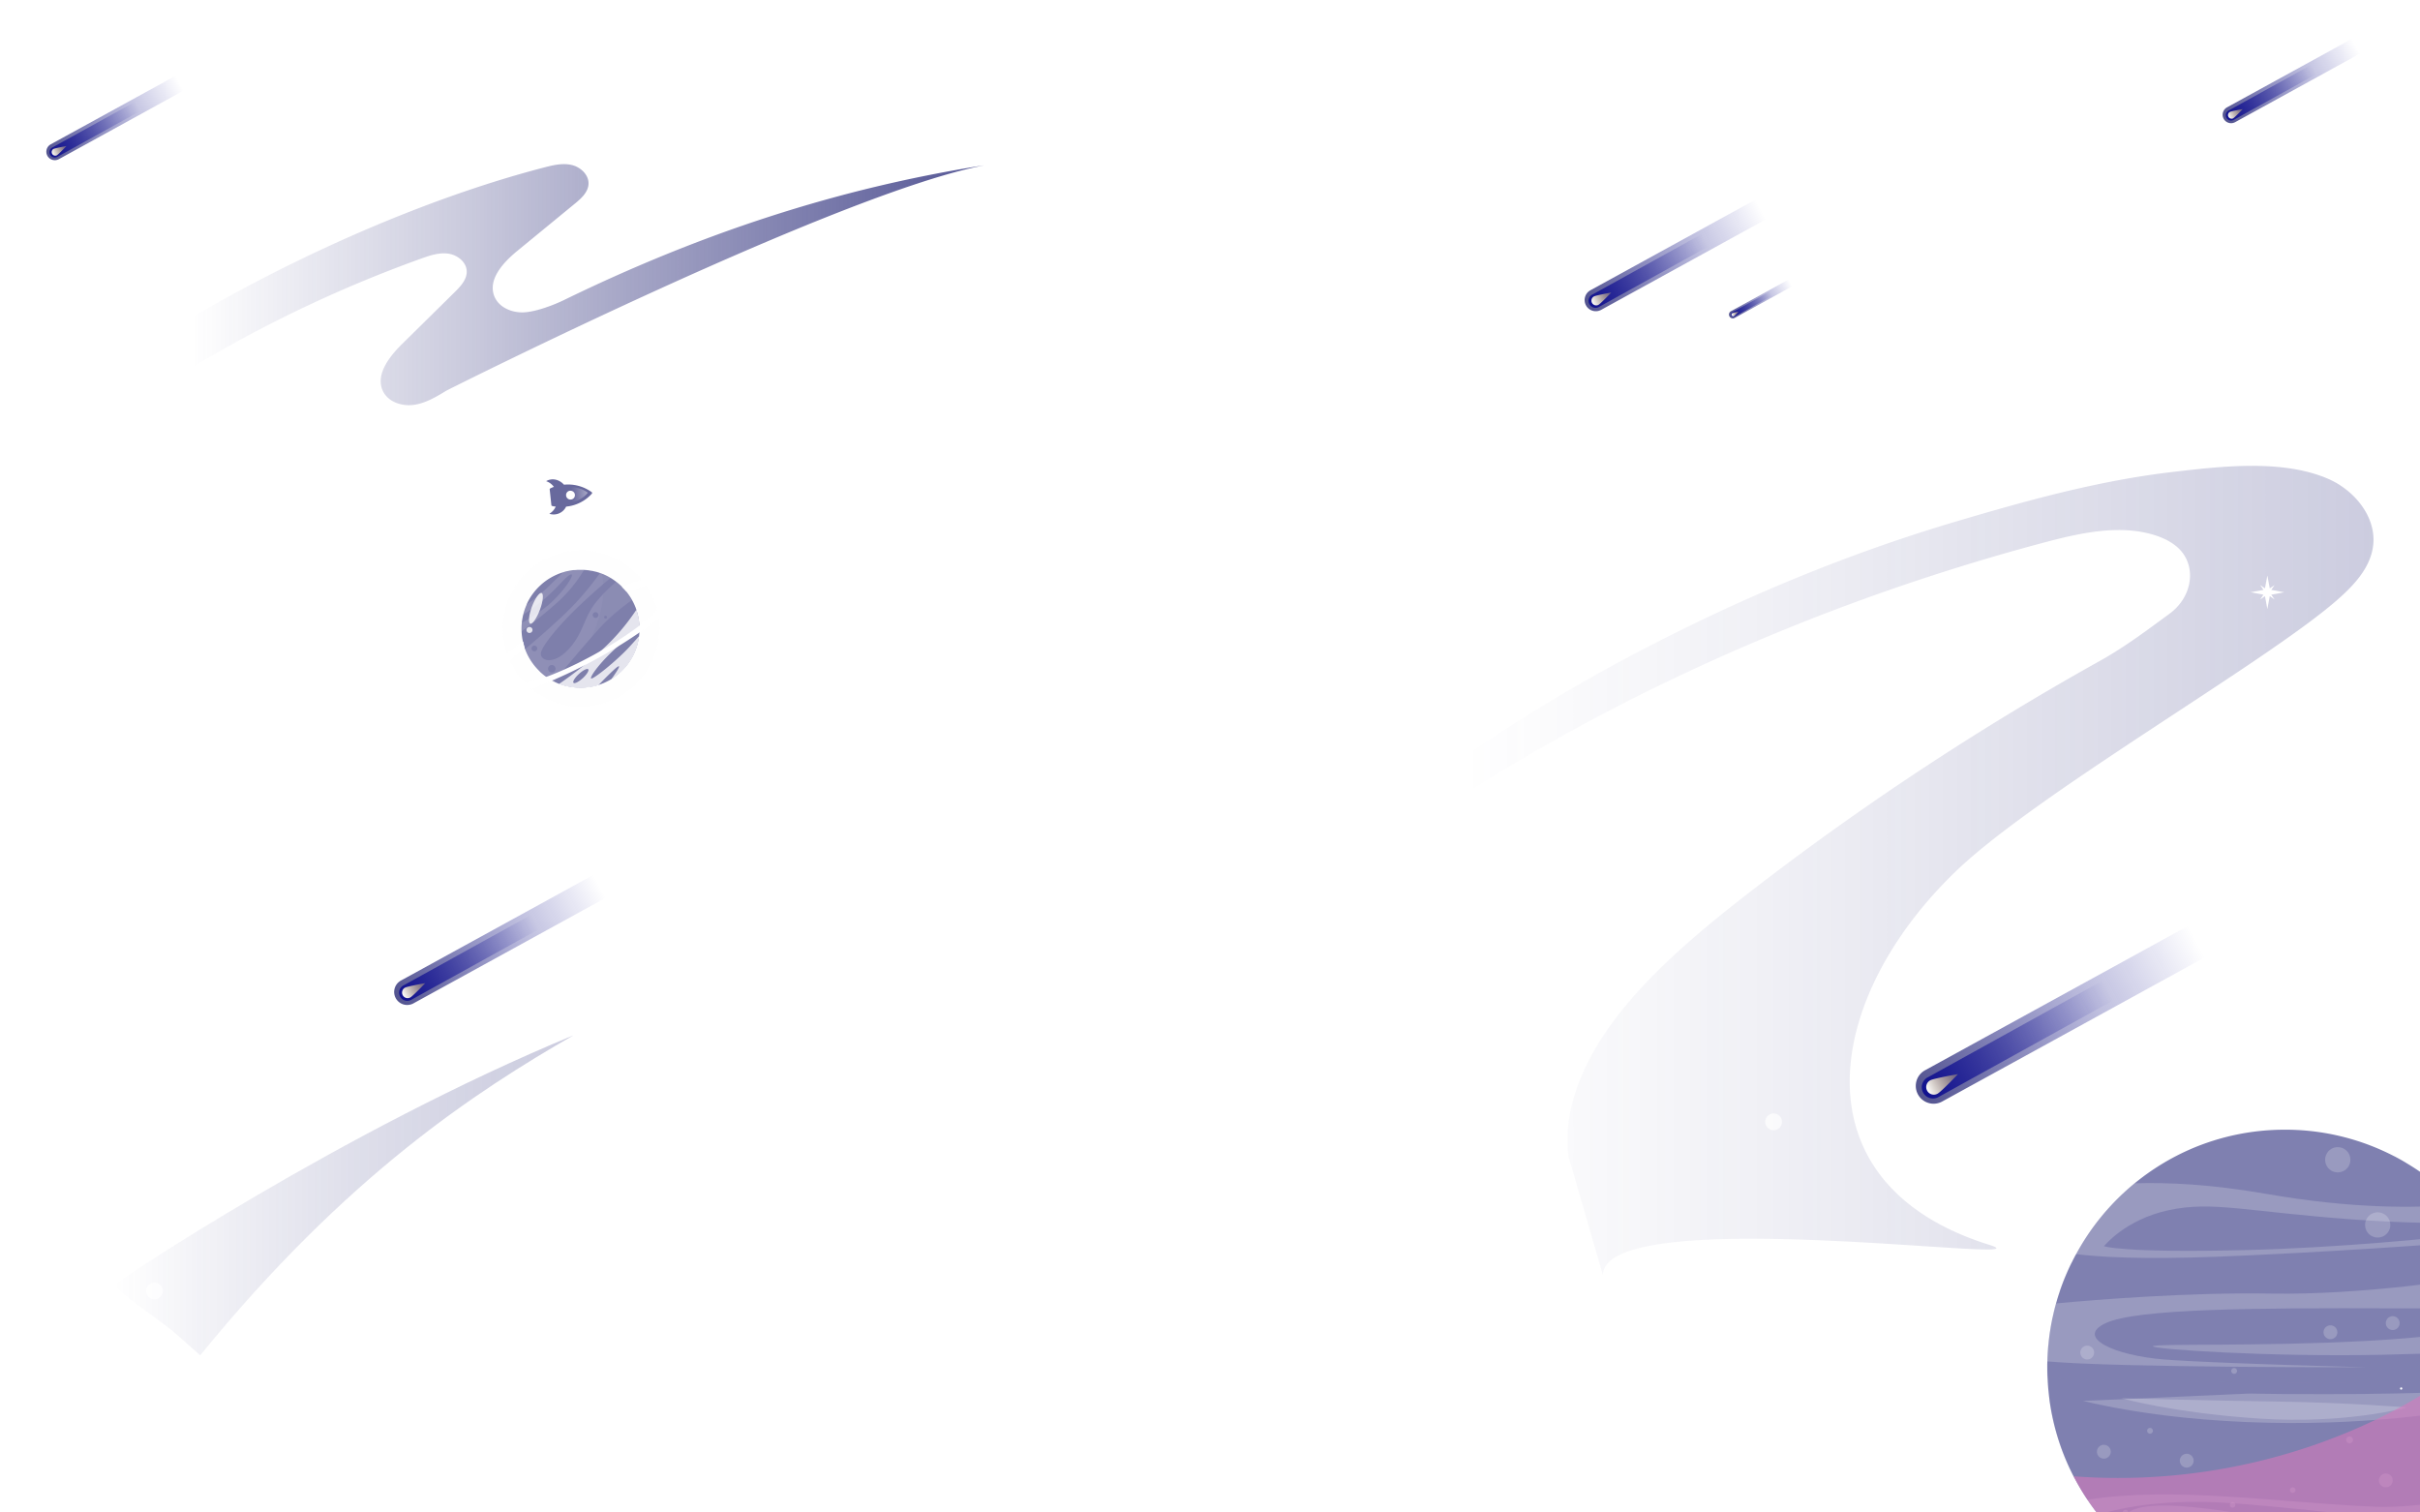 <svg xmlns="http://www.w3.org/2000/svg" xmlns:xlink="http://www.w3.org/1999/xlink" viewBox="0 0 1440 900"><defs><style>.cls-1{mask:url(#mask);filter:url(#luminosity-noclip-4);}.cls-2,.cls-36,.cls-4,.cls-6,.cls-65{mix-blend-mode:multiply;}.cls-2,.cls-63{fill:url(#åçûìßííûé_ãðàäèåíò_101);}.cls-3{mask:url(#mask-2);}.cls-4{fill:url(#åçûìßííûé_ãðàäèåíò_156);}.cls-5{mask:url(#mask-3);filter:url(#luminosity-noclip-6);}.cls-6{fill:url(#åçûìßííûé_ãðàäèåíò_156-2);}.cls-7{fill:none;}.cls-8{isolation:isolate;}.cls-9{opacity:0.6;}.cls-39,.cls-41,.cls-60,.cls-9{mix-blend-mode:overlay;}.cls-10,.cls-38,.cls-39,.cls-61,.cls-80{opacity:0.3;}.cls-11,.cls-40,.cls-72,.cls-75,.cls-79,.cls-80{fill:#fff;}.cls-12{fill:#2a2c7b;}.cls-13,.cls-73{opacity:0.2;}.cls-14{clip-path:url(#clip-path);}.cls-15{clip-path:url(#clip-path-2);}.cls-16{clip-path:url(#clip-path-3);}.cls-17{clip-path:url(#clip-path-4);}.cls-18{clip-path:url(#clip-path-5);}.cls-19{clip-path:url(#clip-path-6);}.cls-20{clip-path:url(#clip-path-7);}.cls-21{clip-path:url(#clip-path-8);}.cls-22{clip-path:url(#clip-path-9);}.cls-23{clip-path:url(#clip-path-10);}.cls-24{clip-path:url(#clip-path-11);}.cls-25{clip-path:url(#clip-path-12);}.cls-26{clip-path:url(#clip-path-13);}.cls-27{clip-path:url(#clip-path-14);}.cls-28{clip-path:url(#clip-path-15);}.cls-29{clip-path:url(#clip-path-16);}.cls-30{clip-path:url(#clip-path-17);}.cls-31{clip-path:url(#clip-path-18);}.cls-32{clip-path:url(#clip-path-19);}.cls-33{clip-path:url(#clip-path-20);}.cls-34{clip-path:url(#clip-path-21);}.cls-35{clip-path:url(#clip-path-22);}.cls-36{opacity:0.59;}.cls-37{fill:#ba1f8e;}.cls-38{fill:url(#linear-gradient);}.cls-39{fill:url(#linear-gradient-2);}.cls-40,.cls-76{opacity:0.7;}.cls-42{fill:url(#linear-gradient-3);}.cls-43{fill:url(#linear-gradient-4);}.cls-44{fill:url(#Degradado_sin_nombre_8);}.cls-45{fill:url(#linear-gradient-5);}.cls-46{fill:url(#linear-gradient-6);}.cls-47{fill:url(#Degradado_sin_nombre_8-2);}.cls-48{fill:url(#linear-gradient-7);}.cls-49{fill:url(#linear-gradient-8);}.cls-50{fill:url(#Degradado_sin_nombre_8-3);}.cls-51{fill:url(#linear-gradient-9);}.cls-52{fill:url(#linear-gradient-10);}.cls-53{fill:url(#Degradado_sin_nombre_8-4);}.cls-54{fill:url(#linear-gradient-11);}.cls-55{fill:url(#linear-gradient-12);}.cls-56{fill:url(#Degradado_sin_nombre_8-5);}.cls-57{fill:url(#linear-gradient-13);}.cls-58{fill:url(#linear-gradient-14);}.cls-59{fill:url(#Degradado_sin_nombre_8-6);}.cls-60{fill:url(#linear-gradient-15);}.cls-61{fill:#fbfbfb;}.cls-62{mask:url(#mask-4);}.cls-63{mix-blend-mode:color-dodge;}.cls-64{mask:url(#mask-5);}.cls-65{fill:url(#åçûìßííûé_ãðàäèåíò_76);}.cls-66,.cls-73{fill:#282973;}.cls-67,.cls-69{opacity:0.13;}.cls-67{fill:url(#åçûìßííûé_ãðàäèåíò_102);}.cls-68{fill:url(#åçûìßííûé_ãðàäèåíò_102-2);}.cls-69{fill:url(#åçûìßííûé_ãðàäèåíò_102-3);}.cls-70{mask:url(#mask-6);}.cls-71{opacity:0.94;fill:url(#åçûìßííûé_ãðàäèåíò_102-4);}.cls-72{opacity:0.8;}.cls-74{mask:url(#mask-7);}.cls-75{opacity:0.5;}.cls-77{fill:url(#Degradado_sin_nombre_244);}.cls-78{fill:url(#Degradado_sin_nombre_243);}.cls-79{opacity:0.6;}.cls-81{filter:url(#luminosity-noclip-5);}.cls-82{filter:url(#luminosity-noclip-3);}.cls-83{filter:url(#luminosity-noclip-2);}.cls-84{filter:url(#luminosity-noclip);}</style><filter id="luminosity-noclip" x="352.67" y="-8642" width="2.01" height="32766" filterUnits="userSpaceOnUse" color-interpolation-filters="sRGB"><feFlood flood-color="#fff" result="bg"/><feBlend in="SourceGraphic" in2="bg"/></filter><mask id="mask" x="352.67" y="-8642" width="2.01" height="32766" maskUnits="userSpaceOnUse"><g class="cls-84"/></mask><radialGradient id="åçûìßííûé_ãðàäèåíò_101" cx="583.68" cy="241.37" r="0.79" gradientTransform="matrix(-0.98, 0.9, 0.84, 0.92, 720.93, -392.19)" gradientUnits="userSpaceOnUse"><stop offset="0" stop-color="#fff"/><stop offset="1"/></radialGradient><filter id="luminosity-noclip-2" x="311.18" y="-8642" width="26.78" height="32766" filterUnits="userSpaceOnUse" color-interpolation-filters="sRGB"><feFlood flood-color="#fff" result="bg"/><feBlend in="SourceGraphic" in2="bg"/></filter><mask id="mask-2" x="311.18" y="-8642" width="26.78" height="32766" maskUnits="userSpaceOnUse"><g class="cls-83"/></mask><linearGradient id="åçûìßííûé_ãðàäèåíò_156" x1="980.59" y1="156.13" x2="983.02" y2="173.98" gradientTransform="matrix(1.15, 0, 0, 1.36, -809.06, 141.28)" xlink:href="#åçûìßííûé_ãðàäèåíò_101"/><filter id="luminosity-noclip-3" x="337.26" y="-8642" width="43.21" height="32766" filterUnits="userSpaceOnUse" color-interpolation-filters="sRGB"><feFlood flood-color="#fff" result="bg"/><feBlend in="SourceGraphic" in2="bg"/></filter><mask id="mask-3" x="337.26" y="-8642" width="43.21" height="32766" maskUnits="userSpaceOnUse"><g class="cls-82"/></mask><linearGradient id="åçûìßííûé_ãðàäèåíò_156-2" x1="917.51" y1="203.9" x2="885.76" y2="180.84" gradientTransform="matrix(0.74, -0.68, 0.68, 0.74, -433.37, 840.72)" xlink:href="#åçûìßííûé_ãðàäèåíò_101"/><clipPath id="clip-path"><path class="cls-7" d="M1500.53,825.71c-.07.84-.14,1.68-.23,2.5s-.18,1.87-.29,2.79c-.07.48-.12,1-.21,1.43l0,0c-2.28.52-5.54,1.25-9.72,2.12-23.46,4.81-75.51,13.5-140.12,12.06-75.28-1.69-119.52-14.89-131.15-18.84-.21-1.89-.34-3.8-.46-5.74,15.17,2,60.6,6.82,140.35,7.48,70.24.59,113.23-1.67,132.64-3.08,4.1-.3,7.16-.57,9.19-.75Z"/></clipPath><clipPath id="clip-path-2"><path class="cls-7" d="M1464.84,908.31A143,143,0,0,1,1449,923.45l-.3,0c-4.2-.44-8.83-.85-13.78-1.19-19.54-1.32-43.74-1.3-63.44,3.81-40.3,10.44-119.73-.71-108-22.94,9.33-17.59,86.3,1.66,126.21,6.59,18.29,2.25,40.89,1.5,60,0,5.3-.41,10.31-.87,14.9-1.35A1.23,1.23,0,0,1,1464.84,908.31Z"/></clipPath><clipPath id="clip-path-3"><path class="cls-7" d="M1480.37,887.46a142.57,142.57,0,0,1-9.92,14.21l-.25,0c-4.77.6-9.44,1-14.07,1.3-37.79,2.33-72.77-4.47-127.55-8.46-38.23-2.78-64.54,2-80.08,6.85-2.16-2.74-4.21-5.55-6.18-8.44-.11-.16-.22-.35-.34-.5,51.38-8.08,112.23,1.52,169.54,4.08,18.47.82,37.24-1.67,54.19-5.41,5-1.09,9.83-2.32,14.46-3.6A.53.53,0,0,0,1480.37,887.46Z"/></clipPath><clipPath id="clip-path-4"><path class="cls-7" d="M1479.37,738.2h-.16l-5,.39c-25.22,1.91-90.42,6.61-153,9.14-46.73,1.87-72.54.21-85.91-1.48a141.36,141.36,0,0,1,34.92-42.12c19.59-.64,45.59.57,78.08,6.25,52.41,9.16,90.22,8.37,110.84,6.56,1.16-.09,2.28-.2,3.33-.31a.66.66,0,0,0,.25,0l2.74,3.22,2.23,2.62,4.06,4.77h-.2l-4.36.2c-14.62.5-36.67.41-67.3-1.82-63.56-4.68-83.31-11.09-109.35-5.52s-38.59,21.46-38.59,21.46,10.83,4.1,84.08,2.3c56.68-1.39,113-7.16,135.59-9.69l4.63-.55h.15c.21.25.37.5.55.76.37.54.73,1.07,1.07,1.61a0,0,0,0,1,0,0C1478.46,736.72,1478.93,737.45,1479.37,738.2Z"/></clipPath><clipPath id="clip-path-5"><path class="cls-7" d="M1262.33,832s50.75,1.39,92.94,2,77,3.48,77,3.48-35.92,10.07-87.81,6.65S1262.33,832,1262.33,832Z"/></clipPath><clipPath id="clip-path-6"><path class="cls-7" d="M1500.6,802.22h0q-3.52.33-8.17.68c-15.21,1.14-39.68,2.51-75.19,3.26-67.28,1.41-138-3.42-136.13-5.11s63.72.28,127-3.14c39-2.1,67.14-6.28,83-9.17,2.87-.53,5.36-1,7.41-1.44,0,0,0,0,0,0,.69,3.49,1.21,7,1.6,10.61C1500.35,799.34,1500.49,800.76,1500.6,802.22Z"/></clipPath><clipPath id="clip-path-7"><path class="cls-7" d="M1496.13,776.65c-8.85,1-28.44,2-71.77,1.87-83-.3-152.8.18-171.34,8.78s5.41,19.29,34.51,21.64,120,4.63,120,4.63-147.12.37-189.38-3.49c0-2.39.16-4.79.34-7.16.07-1,.16-2,.28-3,.11-1.36.27-2.73.45-4.1v0c.16-1.35.34-2.69.57-4,.07-.54.16-1.07.25-1.62.25-1.46.5-2.89.8-4.33v0c.16-.85.34-1.69.55-2.51.48-2.24,1-4.43,1.59-6.61v0c.12-.38.21-.77.32-1.14,24.93-2.32,79.41-6.7,128.63-5.86,52.22.89,113.59-8.23,137.47-12.2.44,1,.85,2,1.26,3A142.25,142.25,0,0,1,1496.13,776.65Z"/></clipPath><clipPath id="clip-path-8"><path class="cls-7" d="M1390.83,792.74a4.12,4.12,0,1,1-4.12-4.11A4.11,4.11,0,0,1,1390.83,792.74Z"/></clipPath><clipPath id="clip-path-9"><path class="cls-7" d="M1399.55,855.36a2.05,2.05,0,1,1-2.9,0A2,2,0,0,1,1399.55,855.36Z"/></clipPath><clipPath id="clip-path-10"><path class="cls-7" d="M1246.1,804.83a4.12,4.12,0,1,1-4.12-4.12A4.12,4.12,0,0,1,1246.1,804.83Z"/></clipPath><clipPath id="clip-path-11"><path class="cls-7" d="M1305.31,869.16a4.12,4.12,0,1,1-4.11-4.11A4.12,4.12,0,0,1,1305.31,869.16Z"/></clipPath><clipPath id="clip-path-12"><path class="cls-7" d="M1423.78,880.91a4.12,4.12,0,1,1-4.12-4.12A4.11,4.11,0,0,1,1423.78,880.91Z"/></clipPath><clipPath id="clip-path-13"><path class="cls-7" d="M1422.34,728.9a7.51,7.51,0,1,1-7.51-7.52A7.51,7.51,0,0,1,1422.34,728.9Z"/></clipPath><clipPath id="clip-path-14"><path class="cls-7" d="M1398.59,690.1a7.52,7.52,0,1,1-7.51-7.51A7.51,7.51,0,0,1,1398.59,690.1Z"/></clipPath><clipPath id="clip-path-15"><path class="cls-7" d="M1256,863.84a4.12,4.12,0,1,1-4.11-4.12A4.11,4.11,0,0,1,1256,863.84Z"/></clipPath><clipPath id="clip-path-16"><path class="cls-7" d="M1427.89,787.3a4.12,4.12,0,1,1-4.11-4.11A4.12,4.12,0,0,1,1427.89,787.3Z"/></clipPath><clipPath id="clip-path-17"><path class="cls-7" d="M1281.09,851.38a1.73,1.73,0,1,1-1.72-1.73A1.72,1.72,0,0,1,1281.09,851.38Z"/></clipPath><clipPath id="clip-path-18"><path class="cls-7" d="M1331.14,815.77a1.73,1.73,0,1,1-1.73-1.73A1.72,1.72,0,0,1,1331.14,815.77Z"/></clipPath><clipPath id="clip-path-19"><path class="cls-7" d="M1429.48,826.23a.68.68,0,1,1-.68-.68A.67.67,0,0,1,1429.48,826.23Z"/></clipPath><clipPath id="clip-path-20"><path class="cls-7" d="M1365.91,886.68a1.66,1.66,0,1,1-1.66-1.66A1.65,1.65,0,0,1,1365.91,886.68Z"/></clipPath><clipPath id="clip-path-21"><circle class="cls-7" cx="1328.48" cy="895.47" r="1.66"/></clipPath><clipPath id="clip-path-22"><path class="cls-7" d="M1266.4,900.06a1.66,1.66,0,1,1-1.66-1.66A1.65,1.65,0,0,1,1266.4,900.06Z"/></clipPath><linearGradient id="linear-gradient" x1="710.42" y1="517.93" x2="1412.33" y2="517.93" gradientUnits="userSpaceOnUse"><stop offset="0.23" stop-color="#282973" stop-opacity="0"/><stop offset="0.5" stop-color="#292a76" stop-opacity="0.25"/><stop offset="1" stop-color="#2a2c7b" stop-opacity="0.8"/></linearGradient><linearGradient id="linear-gradient-2" x1="68.25" y1="711.29" x2="341.18" y2="711.29" gradientUnits="userSpaceOnUse"><stop offset="0" stop-color="#282973" stop-opacity="0"/><stop offset="0.18" stop-color="#282a75" stop-opacity="0.19"/><stop offset="0.54" stop-color="#292b78" stop-opacity="0.52"/><stop offset="0.83" stop-color="#2a2c7a" stop-opacity="0.72"/><stop offset="1" stop-color="#2a2c7b" stop-opacity="0.8"/></linearGradient><linearGradient id="linear-gradient-3" x1="340.37" y1="-123.51" x2="456.91" y2="-123.51" gradientTransform="translate(-213.83 361.7) rotate(-28.17)" gradientUnits="userSpaceOnUse"><stop offset="0" stop-color="#282973" stop-opacity="0.8"/><stop offset="0.48" stop-color="#0e0e85" stop-opacity="0.27"/><stop offset="0.77" stop-color="#00008e" stop-opacity="0"/></linearGradient><linearGradient id="linear-gradient-4" x1="341.98" y1="-123.18" x2="419.2" y2="-123.18" gradientTransform="translate(-213.83 361.7) rotate(-28.17)" gradientUnits="userSpaceOnUse"><stop offset="0" stop-color="#00008e" stop-opacity="0.8"/><stop offset="0.02" stop-color="#00008e" stop-opacity="0.78"/><stop offset="0.53" stop-color="#00008e" stop-opacity="0.22"/><stop offset="0.77" stop-color="#00008e" stop-opacity="0"/></linearGradient><linearGradient id="Degradado_sin_nombre_8" x1="343.23" y1="-122.62" x2="353.11" y2="-122.62" gradientTransform="translate(-213.83 361.7) rotate(-28.17)" gradientUnits="userSpaceOnUse"><stop offset="0" stop-color="#fff"/><stop offset="1" stop-color="#ffdc62" stop-opacity="0.3"/></linearGradient><linearGradient id="linear-gradient-5" x1="286.52" y1="415.96" x2="466.18" y2="415.96" xlink:href="#linear-gradient-3"/><linearGradient id="linear-gradient-6" x1="289" y1="416.46" x2="408.03" y2="416.46" xlink:href="#linear-gradient-4"/><linearGradient id="Degradado_sin_nombre_8-2" x1="290.93" y1="417.33" x2="306.17" y2="417.33" xlink:href="#Degradado_sin_nombre_8"/><linearGradient id="linear-gradient-7" x1="1057.75" y1="893.74" x2="1303.64" y2="893.74" xlink:href="#linear-gradient-3"/><linearGradient id="linear-gradient-8" x1="1061.14" y1="894.43" x2="1224.06" y2="894.43" xlink:href="#linear-gradient-4"/><linearGradient id="Degradado_sin_nombre_8-3" x1="1063.79" y1="895.63" x2="1084.63" y2="895.63" xlink:href="#Degradado_sin_nombre_8"/><linearGradient id="linear-gradient-9" x1="1492.39" y1="468.52" x2="1608.93" y2="468.52" xlink:href="#linear-gradient-3"/><linearGradient id="linear-gradient-10" x1="1494" y1="468.84" x2="1571.22" y2="468.84" xlink:href="#linear-gradient-4"/><linearGradient id="Degradado_sin_nombre_8-4" x1="1495.25" y1="469.41" x2="1505.13" y2="469.41" xlink:href="#Degradado_sin_nombre_8"/><linearGradient id="linear-gradient-11" x1="1105.45" y1="387.05" x2="1259.54" y2="387.05" xlink:href="#linear-gradient-3"/><linearGradient id="linear-gradient-12" x1="1107.58" y1="387.48" x2="1209.67" y2="387.48" xlink:href="#linear-gradient-4"/><linearGradient id="Degradado_sin_nombre_8-5" x1="1109.24" y1="388.23" x2="1122.3" y2="388.23" xlink:href="#Degradado_sin_nombre_8"/><linearGradient id="linear-gradient-13" x1="1177.97" y1="433.64" x2="1231.28" y2="433.64" xlink:href="#linear-gradient-3"/><linearGradient id="linear-gradient-14" x1="1178.7" y1="433.79" x2="1214.03" y2="433.79" xlink:href="#linear-gradient-4"/><linearGradient id="Degradado_sin_nombre_8-6" x1="1179.27" y1="434.05" x2="1183.79" y2="434.05" xlink:href="#Degradado_sin_nombre_8"/><linearGradient id="linear-gradient-15" x1="-26.64" y1="212.5" x2="585.8" y2="212.5" xlink:href="#linear-gradient"/><filter id="luminosity-noclip-4" x="352.67" y="351.65" width="2.01" height="1.94" filterUnits="userSpaceOnUse" color-interpolation-filters="sRGB"><feFlood flood-color="#fff" result="bg"/><feBlend in="SourceGraphic" in2="bg"/></filter><mask id="mask-4" x="352.67" y="351.65" width="2.01" height="1.94" maskUnits="userSpaceOnUse"><g class="cls-1"><path class="cls-2" d="M352.67,352.6c.08,1.3,1.74,1.31,2,0C354.61,351.33,353,351.32,352.67,352.6Z"/></g></mask><filter id="luminosity-noclip-5" x="352.71" y="-8642" width="1.95" height="32766" filterUnits="userSpaceOnUse" color-interpolation-filters="sRGB"><feFlood flood-color="#fff" result="bg"/><feBlend in="SourceGraphic" in2="bg"/></filter><mask id="mask-5" x="352.71" y="-8642" width="1.95" height="32766" maskUnits="userSpaceOnUse"><g class="cls-81"/></mask><radialGradient id="åçûìßííûé_ãðàäèåíò_76" cx="583.67" cy="241.4" r="0.8" gradientTransform="matrix(-0.98, 0.9, 0.84, 0.92, 720.93, -392.19)" gradientUnits="userSpaceOnUse"><stop offset="0" stop-color="#fff"/><stop offset="0.78"/></radialGradient><linearGradient id="åçûìßííûé_ãðàäèåíò_102" x1="873.11" y1="158.89" x2="903.72" y2="204.59" gradientTransform="matrix(0.74, -0.68, 0.68, 0.74, -433.37, 840.72)" gradientUnits="userSpaceOnUse"><stop offset="0" stop-color="#fff"/><stop offset="1" stop-color="#fff"/></linearGradient><linearGradient id="åçûìßííûé_ãðàäèåíò_102-2" x1="879.74" y1="183.94" x2="901.93" y2="217.06" xlink:href="#åçûìßííûé_ãðàäèåíò_102"/><linearGradient id="åçûìßííûé_ãðàäèåíò_102-3" x1="879.82" y1="147.27" x2="895.94" y2="171.34" xlink:href="#åçûìßííûé_ãðàäèåíò_102"/><mask id="mask-6" x="311.18" y="345.85" width="26.78" height="40.99" maskUnits="userSpaceOnUse"><g class="cls-3"><ellipse class="cls-4" cx="324.57" cy="366.35" rx="21.39" ry="11.9" transform="translate(-131.24 544.66) rotate(-69.83)"/></g></mask><linearGradient id="åçûìßííûé_ãðàäèåíò_102-4" x1="980.59" y1="156.13" x2="983.02" y2="173.98" gradientTransform="matrix(1.15, 0, 0, 1.36, -809.06, 141.28)" xlink:href="#åçûìßííûé_ãðàäèåíò_102"/><filter id="luminosity-noclip-6" x="337.26" y="338.98" width="43.21" height="69.87" filterUnits="userSpaceOnUse" color-interpolation-filters="sRGB"><feFlood flood-color="#fff" result="bg"/><feBlend in="SourceGraphic" in2="bg"/></filter><mask id="mask-7" x="337.26" y="338.98" width="43.21" height="69.87" maskUnits="userSpaceOnUse"><g class="cls-5"><path class="cls-6" d="M371.2,350.34l.61.68c.18.19.34.39.5.59s.4.47.59.72.18.22.26.34l.38.49.37.51.25.36.21.3a34.58,34.58,0,0,1,4.23,8.44h0c.25.71.47,1.43.67,2.16q.18.68.33,1.35c.09.36.16.74.24,1.11a36.43,36.43,0,0,1,.56,4.27c.05.72.07,1.44.08,2.16a34.16,34.16,0,0,1-.38,5.44A34.79,34.79,0,0,1,376.71,390c-.18.35-.36.71-.55,1.05s-.4.72-.61,1.07c-.1.18-.21.35-.31.52a35.45,35.45,0,0,1-15.47,13.58c-.71.32-1.44.62-2.17.89a35.46,35.46,0,0,1-3.59,1.12c-.36.09-.71.18-1.06.25a.65.65,0,0,1-.19,0l-.11,0c-.19,0-.36.09-.56.12-.43.09-.88.17-1.33.24l.81-.19c.6-.15,1.2-.32,1.8-.5s1.2-.39,1.78-.62c.74-.27,1.47-.57,2.18-.89a35.17,35.17,0,0,0,9.33-6.17,34.72,34.72,0,0,0,3.88-4.19,32.06,32.06,0,0,0,2.25-3.22q.49-.78.93-1.59c.19-.34.37-.69.55-1.05.34-.69.67-1.38,1-2.08h0a34.86,34.86,0,0,0,2.13-7h0a34.87,34.87,0,0,0,.59-4.78h0c0-.77,0-1.54,0-2.31a34.25,34.25,0,0,0-.24-3.78,33.62,33.62,0,0,0-.64-3.72c-.11-.45-.22-.9-.34-1.35,0,0,0,0,0-.06a35,35,0,0,0-3.75-8.79l-.31-.51c-.36-.58-.74-1.14-1.14-1.7l-.13-.2c-.24-.33-.48-.66-.73-1-.43-.57-.89-1.12-1.37-1.67l-.4-.44c-.06-.08-.14-.16-.21-.24s-.17-.19-.27-.28-.41-.45-.63-.67h0c-.17-.18-.35-.35-.53-.52-.43-.43-.87-.83-1.32-1.22-.25-.22-.5-.44-.76-.64-.45-.38-.91-.73-1.38-1.08l-.23-.17-.28-.21a34.58,34.58,0,0,0-4.86-2.92l-.58-.28c-.39-.19-.78-.36-1.17-.53s-.94-.39-1.42-.57-1.07-.39-1.61-.56-.82-.26-1.23-.37-.63-.18-1-.26h0l-.47-.12-.51-.11-.65-.14-.32-.07-.23,0c-.67-.12-1.35-.23-2-.31l-.23,0H347c-.66-.08-1.33-.14-2-.18h-.37c-.91,0-1.82-.05-2.73,0h-.41l-.59,0c-.36,0-.72,0-1.07.07l-.3,0h0l-.52.05h0l-.86.11h-.06q-.4,0-.81.12a33.05,33.05,0,0,1,4.17-.72h0l.52-.05h0l.3,0,1.08-.08.58,0h.41c.91,0,1.82,0,2.73,0h0l.35,0,.47,0c.5,0,1,.08,1.53.14l.08,0c.61.07,1.22.16,1.82.27a3.35,3.35,0,0,1,.44.07l.23,0,.32.07c.31.06.63.12.94.2l.22.05.47.11h0l.62.17c.54.14,1.07.3,1.6.47s.89.3,1.34.47,1.12.43,1.68.67l1.14.51A35.87,35.87,0,0,1,365,345l.78.55.28.2.29.23c.71.52,1.41,1.08,2.08,1.67.27.23.53.47.8.72s.35.32.53.5l.54.53.05.05.08.08.51.54A3.45,3.45,0,0,1,371.2,350.34Z"/></g></mask><linearGradient id="Degradado_sin_nombre_244" x1="322" y1="306.79" x2="382.32" y2="306.79" gradientTransform="translate(-65.7 43.22) rotate(-3.07)" gradientUnits="userSpaceOnUse"><stop offset="0.02" stop-color="#fff" stop-opacity="0"/><stop offset="0.19" stop-color="#fff" stop-opacity="0.12"/><stop offset="0.58" stop-color="#fff" stop-opacity="0.44"/><stop offset="0.99" stop-color="#fff" stop-opacity="0.8"/></linearGradient><linearGradient id="Degradado_sin_nombre_243" x1="391.7" y1="272.57" x2="413.6" y2="272.57" gradientTransform="translate(-65.7 43.22) rotate(-3.07)" gradientUnits="userSpaceOnUse"><stop offset="0" stop-color="#fff" stop-opacity="0"/><stop offset="0.15" stop-color="#fff" stop-opacity="0.12"/><stop offset="0.47" stop-color="#fff" stop-opacity="0.44"/><stop offset="0.94" stop-color="#fff" stop-opacity="0.94"/><stop offset="1" stop-color="#fff"/></linearGradient></defs><title>404 BG</title><g class="cls-8"><g id="Layer_2" data-name="Layer 2"><g class="cls-9"><g class="cls-10"><circle class="cls-11" cx="1361.69" cy="813.99" r="180.99"/></g><path class="cls-12" d="M1501.06,813.48c0,1.23,0,2.46,0,3.67,0,1.05-.07,2.08-.11,3.1-.07,1.26-.14,2.49-.23,3.75l-.14,1.71c-.07.84-.14,1.68-.23,2.5s-.18,1.87-.29,2.79c-.07.48-.12,1-.21,1.43s-.11,1-.18,1.49a139.9,139.9,0,0,1-10.38,36.48q-1.87,4.35-4.06,8.53c-.86,1.67-1.75,3.29-2.66,4.91-.71,1.23-1.42,2.44-2.15,3.62a142.57,142.57,0,0,1-9.92,14.21q-2.73,3.39-5.61,6.64a141.07,141.07,0,0,1-32.36,26.7h0a141.09,141.09,0,0,1-23,11.16c-1.5.57-3,1.11-4.51,1.62-1.3.43-2.6.86-3.9,1.25-1,.34-2.12.64-3.17.93a142.08,142.08,0,0,1-82.81-1.87q-4.51-1.47-8.89-3.28a134.65,134.65,0,0,1-13.69-6.45c-1.3-.69-2.57-1.4-3.83-2.15a11,11,0,0,1-1-.61l-.52-.32h0c-.47-.28-.93-.55-1.41-.87-1.78-1-3.53-2.19-5.27-3.35l-.2-.14c-.82-.57-1.64-1.14-2.44-1.75h0a144.78,144.78,0,0,1-15.14-12.43,146.41,146.41,0,0,1-12.93-13.89c-.39-.48-.8-1-1.17-1.48-2.16-2.74-4.21-5.55-6.18-8.44-.11-.16-.22-.35-.34-.5q-3.15-4.7-5.93-9.65c-.54-1-1.12-2-1.62-3-.25-.44-.48-.87-.7-1.32-.07-.12-.12-.26-.19-.37a12.1,12.1,0,0,1-.61-1.19,140.32,140.32,0,0,1-13.57-44.13c-.23-1.64-.41-3.3-.57-5-.21-1.89-.34-3.8-.46-5.74,0-.6-.07-1.19-.07-1.78s-.09-1.48-.11-2.24c-.05-1.41-.07-2.85-.07-4.29,0-.82,0-1.64,0-2.46,0-.41,0-.8.05-1.21,0-2.39.16-4.79.34-7.16.07-1,.16-2,.28-3,.11-1.36.27-2.73.45-4.1v0c.16-1.35.34-2.69.57-4,.07-.54.16-1.07.25-1.62.25-1.46.5-2.89.8-4.33v0c.16-.85.34-1.69.55-2.51.48-2.24,1-4.43,1.59-6.61v0c.12-.38.21-.77.32-1.14.16-.59.35-1.18.51-1.78.5-1.66,1-3.33,1.59-5,1.07-3.24,2.28-6.45,3.61-9.58v0c1.16-2.8,2.44-5.59,3.8-8.28a1.42,1.42,0,0,1,.12-.25c.45-1,.93-1.89,1.43-2.83a.12.12,0,0,0,.05-.09c.25-.5.52-1,.82-1.48A142,142,0,0,1,1303,684c.09,0,.18-.07.27-.12a140.84,140.84,0,0,1,56.29-11.65c.55,0,1.12,0,1.66,0a140.62,140.62,0,0,1,63.52,15.83.1.1,0,0,0,.07,0c2.28,1.21,4.53,2.44,6.75,3.79a.49.49,0,0,1,.2.14,136.08,136.08,0,0,1,11.41,7.52,0,0,0,0,1,0,0l1.69,1.26h0l.93.73c1.14.89,2.28,1.78,3.4,2.71.62.5,1.21,1,1.8,1.51s.85.73,1.26,1.09q4.17,3.6,8,7.53l0,0c.34.35.64.64,1,1s.71.73,1.05,1.12c1,1,2,2.09,3,3.19l2.23,2.62c1.33,1.53,2.6,3.15,3.86,4.77.43.54.86,1.11,1.3,1.68.18.26.38.51.57.76s.52.7.77,1.07c.69.93,1.37,1.89,2.06,2.87.22.34.47.69.7,1,.37.55.73,1.07,1.07,1.62,0,0,0,0,0,0,.32.48.64,1,.93,1.46a4.2,4.2,0,0,1,.3.48c1.21,1.87,2.35,3.79,3.44,5.72.18.35.39.67.57,1,.75,1.34,1.48,2.69,2.17,4.06.32.59.61,1.21.91,1.8.71,1.39,1.39,2.83,2,4.26l.23.5c.3.64.57,1.28.84,1.92.44,1,.85,2,1.26,3a142.25,142.25,0,0,1,5.47,16.21c.37,1.37.71,2.74,1,4.1.09.35.16.67.22,1,.23,1,.46,2,.67,3l.27,1.36c.09.39.16.8.23,1.19q1,5.37,1.64,10.88c.16,1.34.27,2.69.39,4,.09,1,.16,2.12.23,3.19s.11,2.05.15,3.08v.45c0,1,.07,2,.07,3C1501.06,812.43,1501.06,813,1501.06,813.48Z"/><g class="cls-13"><path class="cls-12" d="M1499.62,833.92a139.9,139.9,0,0,1-10.38,36.48.54.54,0,0,1-.11.05h0c-3.54.84-7.67,1.78-12.36,2.76-24.68,5.15-65,11.61-117.18,13.16a805.69,805.69,0,0,1-125.14-6.59c-.32-.55-.61-1.12-.89-1.69a12.1,12.1,0,0,1-.61-1.19,140.32,140.32,0,0,1-13.57-44.13c28.92,11.77,82.9,29,144.45,25.46a578.58,578.58,0,0,0,125.78-21.3c3.62-1,7-2.06,10-3Z"/></g><g class="cls-13"><path class="cls-12" d="M1501.06,813.48c0,1.23,0,2.46,0,3.67,0,1.05-.07,2.08-.11,3.1l-8.94.35c-24.86.93-73.51,2.32-132.32,1.94-61.92-.39-116-1.62-141.38-2.26-.06-.73-.09-1.48-.11-2.24-.05-1.41-.07-2.85-.07-4.29,0-.82,0-1.64,0-2.46,29.79,1.28,86.62,3.29,141.54,3.08,55.57-.18,107-3.12,132.84-4.83l8.48-.6h0c0,1,0,2,0,3C1501.06,812.43,1501.06,813,1501.06,813.48Z"/></g><g class="cls-13"><g class="cls-14"><polygon class="cls-11" points="1500.53 831.95 1476.46 848.08 1227.39 848.08 1218.33 834.55 1500.53 822.06 1500.53 831.95"/></g></g><g class="cls-13"><g class="cls-15"><polygon class="cls-11" points="1287.89 885.5 1251.7 909.75 1251.7 885.5 1287.89 885.5"/><polygon class="cls-11" points="1454.54 885.5 1464.84 900.88 1464.84 912.8 1429.51 936.47 1254.19 936.47 1251.7 932.75 1251.7 909.75 1287.89 885.5 1454.54 885.5"/></g></g><g class="cls-13"><g class="cls-16"><polygon class="cls-11" points="1254.03 884.36 1241.98 892.43 1241.98 884.36 1254.03 884.36"/><polygon class="cls-11" points="1480.37 895.02 1465.01 905.32 1245.63 905.32 1241.98 899.87 1241.98 892.43 1254.03 884.36 1480.37 884.36 1480.37 895.02"/></g></g><g class="cls-13"><g class="cls-17"><polygon class="cls-11" points="1271.1 703.49 1235.23 727.52 1235.23 703.49 1271.1 703.49"/><polygon class="cls-11" points="1461.2 703.49 1479.37 730.61 1479.37 738.2 1462.35 749.6 1235.23 749.6 1235.23 727.52 1271.1 703.49 1461.2 703.49"/></g></g><g class="cls-13"><g class="cls-18"><polygon class="cls-11" points="1432.24 837.52 1417.2 847.59 1267.79 847.59 1262.33 839.44 1262.33 832.01 1432.24 832.01 1432.24 837.52"/><polygon class="cls-11" points="1417.2 847.59 1432.24 837.52 1432.24 847.59 1417.2 847.59"/></g></g><g class="cls-13"><g class="cls-19"><polygon class="cls-11" points="1301.61 787.3 1279.25 802.29 1279.25 787.3 1301.61 787.3"/><polygon class="cls-11" points="1500.6 802.22 1492.6 807.58 1279.25 807.58 1279.25 802.29 1301.61 787.3 1500.6 787.3 1500.6 802.22"/></g></g><g class="cls-13"><g class="cls-20"><polygon class="cls-11" points="1250.26 757.47 1218.15 778.99 1218.15 757.47 1250.26 757.47"/><polygon class="cls-11" points="1494.38 757.47 1496.13 760.08 1496.13 776.65 1440.48 813.94 1218.15 813.94 1218.15 778.99 1250.26 757.47 1494.38 757.47"/></g></g><g class="cls-13"><path class="cls-12" d="M1488.33,755.05c-22.81,3.56-88,12.8-146.76,12.34-47.7-.36-91.65.64-116.17,1.39,1.07-3.24,2.28-6.45,3.61-9.58v0c1.16-2.8,2.44-5.59,3.8-8.28,20.8.69,71.84,1.87,123.41-.34,49.9-2.1,100.25-9.3,122.69-12.84a4.2,4.2,0,0,1,.3.48c1.21,1.87,2.35,3.79,3.44,5.72.18.35.39.67.57,1-23.15,2.6-82.17,9-121.3,10.78-49.6,2.29-80.37,2.35-82.35,3.79s38.15,5.34,102.6,1.92c46.87-2.49,86.18-7.87,104.13-10.63C1487,752.18,1487.69,753.62,1488.33,755.05Z"/></g><g class="cls-13"><g class="cls-21"><polygon class="cls-11" points="1385.46 788.63 1382.6 790.55 1382.6 788.63 1385.46 788.63"/><polygon class="cls-11" points="1390.83 794.94 1387.97 796.86 1382.6 796.86 1382.6 790.55 1385.46 788.63 1390.83 788.63 1390.83 794.94"/><polygon class="cls-11" points="1387.97 796.86 1390.83 794.94 1390.83 796.86 1387.97 796.86"/></g></g><g class="cls-13"><g class="cls-22"><polygon class="cls-11" points="1396.45 854.56 1395.84 857.63 1395.84 854.56 1396.45 854.56"/><polygon class="cls-11" points="1400.36 856 1399.75 859.08 1395.84 859.08 1395.84 857.63 1396.45 854.56 1400.36 854.56 1400.36 856"/><polygon class="cls-11" points="1399.75 859.08 1400.36 856 1400.36 859.08 1399.75 859.08"/></g></g><g class="cls-13"><g class="cls-23"><polygon class="cls-11" points="1240.73 800.71 1237.87 802.63 1237.87 800.71 1240.73 800.71"/><polygon class="cls-11" points="1246.1 807.02 1243.23 808.94 1237.87 808.94 1237.87 802.63 1240.73 800.71 1246.1 800.71 1246.1 807.02"/><polygon class="cls-11" points="1243.23 808.94 1246.1 807.02 1246.1 808.94 1243.23 808.94"/></g></g><g class="cls-13"><g class="cls-24"><polygon class="cls-11" points="1299.94 865.05 1297.08 866.97 1297.08 865.05 1299.94 865.05"/><polygon class="cls-11" points="1305.31 871.36 1302.45 873.28 1297.08 873.28 1297.08 866.97 1299.94 865.05 1305.31 865.05 1305.31 871.36"/><polygon class="cls-11" points="1302.45 873.28 1305.31 871.36 1305.31 873.28 1302.45 873.28"/></g></g><g class="cls-13"><g class="cls-25"><polygon class="cls-11" points="1418.41 876.79 1415.55 878.71 1415.55 876.79 1418.41 876.79"/><polygon class="cls-11" points="1423.78 883.1 1420.91 885.02 1415.55 885.02 1415.55 878.71 1418.41 876.79 1423.78 876.79 1423.78 883.1"/><polygon class="cls-11" points="1420.91 885.02 1423.78 883.1 1423.78 885.02 1420.91 885.02"/></g></g><g class="cls-13"><g class="cls-26"><polygon class="cls-11" points="1412.55 721.38 1407.32 724.89 1407.32 721.38 1412.55 721.38"/><polygon class="cls-11" points="1422.34 732.91 1417.12 736.41 1407.32 736.41 1407.32 724.89 1412.55 721.38 1422.34 721.38 1422.34 732.91"/><polygon class="cls-11" points="1417.12 736.41 1422.34 732.91 1422.34 736.41 1417.12 736.41"/></g></g><g class="cls-13"><g class="cls-27"><polygon class="cls-11" points="1388.79 682.59 1383.56 686.09 1383.56 682.59 1388.79 682.59"/><polygon class="cls-11" points="1398.59 694.11 1393.36 697.61 1383.56 697.61 1383.56 686.09 1388.79 682.59 1398.59 682.59 1398.59 694.11"/><polygon class="cls-11" points="1393.36 697.61 1398.59 694.11 1398.59 697.61 1393.36 697.61"/></g></g><g class="cls-13"><g class="cls-28"><polygon class="cls-11" points="1250.63 859.73 1247.77 861.64 1247.77 859.73 1250.63 859.73"/><polygon class="cls-11" points="1255.99 866.04 1253.13 867.96 1247.77 867.96 1247.77 861.64 1250.63 859.73 1255.99 859.73 1255.99 866.04"/><polygon class="cls-11" points="1253.13 867.96 1255.99 866.04 1255.99 867.96 1253.13 867.96"/></g></g><g class="cls-13"><g class="cls-29"><polygon class="cls-11" points="1422.53 783.18 1419.66 785.1 1419.66 783.18 1422.53 783.18"/><polygon class="cls-11" points="1427.89 789.5 1425.03 791.42 1419.66 791.42 1419.66 785.1 1422.53 783.18 1427.89 783.18 1427.89 789.5"/><polygon class="cls-11" points="1425.03 791.42 1427.89 789.5 1427.89 791.42 1425.03 791.42"/></g></g><g class="cls-13"><g class="cls-30"><polygon class="cls-11" points="1278.84 849.65 1277.64 850.46 1277.64 849.65 1278.84 849.65"/><polygon class="cls-11" points="1281.09 852.3 1279.89 853.11 1277.64 853.11 1277.64 850.46 1278.84 849.65 1281.09 849.65 1281.09 852.3"/><polygon class="cls-11" points="1279.89 853.11 1281.09 852.3 1281.09 853.11 1279.89 853.11"/></g></g><g class="cls-13"><g class="cls-31"><polygon class="cls-11" points="1328.89 814.04 1327.69 814.85 1327.69 814.04 1328.89 814.04"/><polygon class="cls-11" points="1331.14 816.7 1329.94 817.5 1327.69 817.5 1327.69 814.85 1328.89 814.04 1331.14 814.04 1331.14 816.7"/><polygon class="cls-11" points="1329.94 817.5 1331.14 816.7 1331.14 817.5 1329.94 817.5"/></g></g><g class="cls-32"><polygon class="cls-11" points="1428.59 825.55 1428.12 825.87 1428.12 825.55 1428.59 825.55"/><polygon class="cls-11" points="1429.48 826.59 1429.01 826.91 1428.12 826.91 1428.12 825.87 1428.59 825.55 1429.48 825.55 1429.48 826.59"/><polygon class="cls-11" points="1429.01 826.91 1429.48 826.59 1429.48 826.91 1429.01 826.91"/></g><g class="cls-13"><g class="cls-33"><polygon class="cls-11" points="1363.75 885.02 1362.6 885.79 1362.6 885.02 1363.75 885.02"/><polygon class="cls-11" points="1365.91 887.56 1364.76 888.33 1362.6 888.33 1362.6 885.79 1363.75 885.02 1365.91 885.02 1365.91 887.56"/><polygon class="cls-11" points="1364.76 888.33 1365.91 887.56 1365.91 888.33 1364.76 888.33"/></g></g><g class="cls-13"><g class="cls-34"><polygon class="cls-11" points="1327.97 893.81 1326.82 894.58 1326.82 893.81 1327.97 893.81"/><polygon class="cls-11" points="1330.13 896.35 1328.98 897.12 1326.82 897.12 1326.82 894.58 1327.97 893.81 1330.13 893.81 1330.13 896.35"/><polygon class="cls-11" points="1328.98 897.12 1330.13 896.35 1330.13 897.12 1328.98 897.12"/></g></g><g class="cls-13"><g class="cls-35"><polygon class="cls-11" points="1264.24 898.4 1263.09 899.17 1263.09 898.4 1264.24 898.4"/><polygon class="cls-11" points="1266.4 900.94 1265.25 901.71 1263.09 901.71 1263.09 899.17 1264.24 898.4 1266.4 898.4 1266.4 900.94"/></g></g><g class="cls-36"><path class="cls-37" d="M1501.06,813.48c0,1.23,0,2.46,0,3.67,0,1.05-.07,2.08-.11,3.1-.07,1.26-.14,2.49-.23,3.75l-.14,1.71c-.07.84-.14,1.68-.23,2.5s-.18,1.87-.29,2.79c-.07.48-.12,1-.21,1.43s-.11,1-.18,1.49a139.9,139.9,0,0,1-10.38,36.48q-1.87,4.35-4.06,8.53c-.86,1.67-1.75,3.29-2.66,4.91-.71,1.23-1.42,2.44-2.15,3.62a142.57,142.57,0,0,1-9.92,14.21q-2.73,3.39-5.61,6.64a141.07,141.07,0,0,1-32.36,26.7h0a141.09,141.09,0,0,1-23,11.16c-1.5.57-3,1.11-4.51,1.62-1.3.43-2.6.86-3.9,1.25-1,.34-2.12.64-3.17.93a142.08,142.08,0,0,1-82.81-1.87q-4.51-1.47-8.89-3.28a134.65,134.65,0,0,1-13.69-6.45c-1.3-.69-2.57-1.4-3.83-2.15a11,11,0,0,1-1-.61l-.52-.32h0c-.47-.28-.93-.55-1.41-.87-1.78-1-3.53-2.19-5.27-3.35l-.2-.14c-.82-.57-1.64-1.14-2.44-1.75h0a144.78,144.78,0,0,1-15.14-12.43,146.41,146.41,0,0,1-12.93-13.89c-.39-.48-.8-1-1.17-1.48-2.16-2.74-4.21-5.55-6.18-8.44-.11-.16-.22-.35-.34-.5q-3.15-4.7-5.93-9.65c-.54-1-1.12-2-1.62-3-.25-.44-.48-.87-.7-1.32a356.42,356.42,0,0,0,162.4-25.91c51.95-21.55,83-48.33,101.25-70.79.23,1,.46,2,.67,3l.27,1.36c.09.39.16.8.23,1.19q1,5.37,1.64,10.88c.16,1.34.27,2.69.39,4,.09,1,.16,2.12.23,3.19s.11,2.05.15,3.08v.45c0,1,.07,2,.07,3C1501.06,812.43,1501.06,813,1501.06,813.48Z"/></g></g><path class="cls-38" d="M953.79,758.67c1.3-43.93,271.66-4.89,229.72-18-115.78-36.22-98.66-146.46-19.41-222.49,47.86-45.93,182.24-122.84,225.75-160.42,10.33-8.92,20.69-19.63,22.28-33.18,2-17.07-11.25-33-27-39.75-27.29-11.72-64.09-7.29-92.73-3.94-43.93,5.15-86.77,17.05-129.07,29.61-63.73,18.92-125.41,44.58-184.38,75.22l-1.61.84A1017,1017,0,0,0,773,527a364,364,0,0,0-62.61,72.48h0c126.17-124.39,306.08-223,503.46-276,15.24-4.09,30.94-8,46.55-8.08s31.32,4.22,38.32,13.55c8,10.59,5.06,26.87-7.81,36.28-12.43,9.09-26.08,19.48-41,27.81a1670.94,1670.94,0,0,0-209,138c-29.05,22.57-57.18,46.16-77.83,72.67s-33.5,56.37-29.73,84.56Z"/><path class="cls-39" d="M68.25,764.63c0-1.31,135.77-92,272.93-148.55-57.66,33.2-134.73,83.17-222.06,190.42.07-.08-14.89-13.18-16.26-14.39C98,787.83,68.31,767.49,68.25,764.63Z"/><polygon class="cls-11" points="1222.25 78.1 1229.93 76.67 1222.25 75.25 1224.21 72.39 1221.36 74.35 1219.93 66.67 1218.5 74.35 1215.64 72.39 1217.6 75.25 1209.93 76.67 1217.6 78.1 1215.64 80.96 1218.5 79 1219.93 86.67 1221.36 79 1224.21 80.96 1222.25 78.1"/><polygon class="cls-11" points="1351.5 353.86 1359.17 352.43 1351.5 351 1353.46 348.14 1350.6 350.1 1349.17 342.43 1347.75 350.1 1344.89 348.14 1346.85 351 1339.17 352.43 1346.85 353.86 1344.89 356.71 1347.75 354.75 1349.17 362.43 1350.6 354.75 1353.46 356.71 1351.5 353.86"/><polygon class="cls-11" points="1272.25 683.1 1279.93 681.67 1272.25 680.25 1274.21 677.39 1271.36 679.35 1269.93 671.67 1268.5 679.35 1265.64 677.39 1267.6 680.25 1259.93 681.67 1267.6 683.1 1265.64 685.96 1268.5 684 1269.93 691.67 1271.36 684 1274.21 685.96 1272.25 683.1"/><polygon class="cls-11" points="79.75 122.1 87.43 120.67 79.75 119.25 81.71 116.39 78.86 118.35 77.43 110.67 76 118.35 73.14 116.39 75.1 119.25 67.43 120.67 75.1 122.1 73.14 124.96 76 123 77.43 130.68 78.86 123 81.71 124.96 79.75 122.1"/><polygon class="cls-11" points="626 141.36 633.67 139.93 626 138.5 627.96 135.64 625.1 137.6 623.67 129.93 622.25 137.6 619.39 135.64 621.35 138.5 613.67 139.93 621.35 141.36 619.39 144.21 622.25 142.25 623.67 149.93 625.1 142.25 627.96 144.21 626 141.36"/><polygon class="cls-11" points="540.25 333.1 547.93 331.68 540.25 330.25 542.21 327.39 539.36 329.35 537.93 321.68 536.5 329.35 533.64 327.39 535.6 330.25 527.93 331.68 535.6 333.1 533.64 335.96 536.5 334 537.93 341.68 539.36 334 542.21 335.96 540.25 333.1"/><polygon class="cls-11" points="203.75 365.1 211.43 363.68 203.75 362.25 205.71 359.39 202.86 361.35 201.43 353.68 200 361.35 197.14 359.39 199.1 362.25 191.43 363.68 199.1 365.1 197.14 367.96 200 366 201.43 373.68 202.86 366 205.71 367.96 203.75 365.1"/><polygon class="cls-11" points="50 605.5 57.67 604.07 50 602.64 51.96 599.79 49.1 601.75 47.67 594.07 46.25 601.75 43.39 599.79 45.35 602.64 37.67 604.07 45.35 605.5 43.39 608.36 46.25 606.4 47.67 614.07 49.1 606.4 51.96 608.36 50 605.5"/><polygon class="cls-11" points="279.25 754.6 286.93 753.17 279.25 751.75 281.21 748.89 278.36 750.85 276.93 743.17 275.5 750.85 272.64 748.89 274.6 751.75 266.93 753.17 274.6 754.6 272.64 757.46 275.5 755.5 276.93 763.17 278.36 755.5 281.21 757.46 279.25 754.6"/><circle class="cls-40" cx="1269.68" cy="338.55" r="5"/><circle class="cls-40" cx="1055.35" cy="667.55" r="5"/><circle class="cls-40" cx="829.12" cy="228.6" r="5"/><circle class="cls-40" cx="91.9" cy="768.17" r="5"/><circle class="cls-40" cx="229.6" cy="186.34" r="5"/><g id="cometas" class="cls-41"><path class="cls-42" d="M30.23,85.85A5,5,0,0,0,35,94.71L132.73,41,128,32.18Z"/><path class="cls-43" d="M31,87.83a3.17,3.17,0,0,0,3,5.58l64.8-35.85L95.8,52Z"/><path class="cls-44" d="M39.55,86.91s-4.75,5-5.8,5.55a2.15,2.15,0,0,1-2-3.79C32.77,88.11,39.55,86.91,39.55,86.91Z"/></g><g id="cometas-2" data-name="cometas" class="cls-41"><path class="cls-45" d="M238.7,583.41A7.74,7.74,0,1,0,246,597.06l150.69-82.73-7.31-13.65Z"/><path class="cls-46" d="M239.9,586.46a4.88,4.88,0,0,0,4.6,8.6l99.89-55.27-4.6-8.6Z"/><path class="cls-47" d="M253.07,585s-7.32,7.69-8.94,8.55a3.31,3.31,0,0,1-3.13-5.84C242.62,586.89,253.07,585,253.07,585Z"/></g><g id="cometas-3" data-name="cometas" class="cls-41"><path class="cls-48" d="M1145.42,636.9a10.6,10.6,0,0,0,10,18.69l206.26-113.23-10-18.69Z"/><path class="cls-49" d="M1147.06,641.09a6.67,6.67,0,1,0,6.3,11.76l136.72-75.64-6.3-11.77Z"/><path class="cls-50" d="M1165.1,639.14s-10,10.52-12.24,11.7a4.53,4.53,0,1,1-4.28-8C1150.78,641.67,1165.1,639.14,1165.1,639.14Z"/></g><g id="cometas-4" data-name="cometas" class="cls-41"><path class="cls-51" d="M1325.23,63.85a5,5,0,1,0,4.74,8.86L1427.73,19,1423,10.18Z"/><path class="cls-52" d="M1326,65.83a3.17,3.17,0,0,0,3,5.58l64.8-35.85-3-5.58Z"/><path class="cls-53" d="M1334.55,64.91s-4.75,5-5.8,5.55a2.15,2.15,0,0,1-2-3.79C1327.77,66.11,1334.55,64.91,1334.55,64.91Z"/></g><g id="cometas-5" data-name="cometas" class="cls-41"><path class="cls-54" d="M946.43,172.69a6.64,6.64,0,0,0,6.27,11.71l129.25-71-6.27-11.71Z"/><path class="cls-55" d="M947.45,175.31a4.18,4.18,0,1,0,3.95,7.37l85.68-47.4-3.95-7.37Z"/><path class="cls-56" d="M958.76,174.09s-6.29,6.59-7.67,7.33a2.84,2.84,0,0,1-2.69-5C949.79,175.67,958.76,174.09,958.76,174.09Z"/></g><g id="cometas-6" data-name="cometas" class="cls-41"><path class="cls-57" d="M1030.33,185a2.3,2.3,0,1,0,2.17,4l44.72-24.55-2.17-4.05Z"/><path class="cls-58" d="M1030.68,185.87a1.45,1.45,0,0,0,1.37,2.55L1061.7,172l-1.37-2.56Z"/><path class="cls-59" d="M1034.59,185.45a29.4,29.4,0,0,1-2.65,2.53,1,1,0,1,1-.93-1.73A29.77,29.77,0,0,1,1034.59,185.45Z"/></g><path class="cls-60" d="M-26.64,327.38A769.94,769.94,0,0,1,250.6,153.87c5.19-1.87,10.65-3.7,16.12-2.94s10.87,5,11,10.5c.13,4.85-3.57,8.85-7,12.25l-31.53,31.09C231.44,212.4,223.08,223.3,228,233c3.26,6.36,11.38,8.92,18.45,7.88s13.35-4.89,19.46-8.59c0,0,234.08-117.79,319.86-133.95-88,13.73-170,41.12-250.07,80.15-6.42,3.13-16.75,7-23.88,7.37s-15-2.89-17.65-9.52c-4.05-10.07,5.27-20.17,13.66-27.06l34.23-28.09c3.75-3.08,7.81-6.72,8.12-11.56.35-5.51-4.65-10.21-10-11.46s-11,.07-16.33,1.46c-106.35,27.53-250.78,99-342.44,187.16Z"/><g class="cls-9"><circle class="cls-61" cx="345.74" cy="374" r="46.63" transform="translate(-54 689.63) rotate(-85.54)"/><g class="cls-62"><path class="cls-63" d="M352.67,352.6c.08,1.3,1.74,1.31,2,0C354.61,351.33,353,351.32,352.67,352.6Z"/></g><g class="cls-64"><path class="cls-65" d="M352.94,353.29a1,1,0,0,0,1.48-1.35,1,1,0,0,0-1.48,1.35Z"/></g><path class="cls-66" d="M371.24,350.38l.61.68c.17.2.34.39.5.59l.59.72.26.33.38.5c.14.19.28.37.41.56l.21.3.21.3a31.69,31.69,0,0,1,1.67,2.7,33.51,33.51,0,0,1,2.53,5.61h0a1,1,0,0,1,0,.1c.25.74.49,1.49.69,2.24q.18.68.33,1.35c.08.34.16.68.22,1a36.2,36.2,0,0,1,.58,4.27c0,.61.06,1.23.08,1.85v.3a33.31,33.31,0,0,1-.25,4.58c0,.29-.07.58-.11.86a34.42,34.42,0,0,1-1.07,4.89h0a34.91,34.91,0,0,1-2.32,5.9c-.18.35-.37.71-.56,1s-.33.6-.5.89-.28.47-.42.7a34.88,34.88,0,0,1-6.13,7.41,35.5,35.5,0,0,1-5.51,4.15,34.94,34.94,0,0,1-3.82,2c-.72.32-1.44.62-2.18.89-.53.2-1.06.38-1.6.55s-1.32.4-2,.57c-.35.09-.71.18-1.06.25a1.59,1.59,0,0,1-.3.06l-.15,0h0l-.4.08-1.53.27h-.06c-.25,0-.49.07-.74.09h0a36,36,0,0,1-4.86.27,37.05,37.05,0,0,1-4.7-.37l-.46-.08c-.86-.13-1.71-.3-2.55-.5l-.15,0c-.91-.22-1.81-.48-2.7-.77-.27-.09-.55-.18-.81-.28l-.35-.12-.09,0-.31-.11-.23-.09c-.45-.17-.91-.37-1.35-.56s-1.12-.51-1.68-.78a34.71,34.71,0,0,1-6.64-4.36l-.94-.82c-.36-.31-.71-.64-1-1-.11-.1-.21-.21-.31-.32a4.89,4.89,0,0,1-.4-.39c-.25-.25-.49-.51-.73-.77l-.41-.45-.2-.23c-.39-.45-.77-.91-1.14-1.37-.16-.19-.31-.39-.45-.59s-.41-.55-.61-.83h0c-.2-.28-.39-.55-.57-.83l-.23-.34c-.2-.31-.39-.62-.58-.93h0c-.12-.18-.23-.37-.33-.55-.28-.49-.55-1-.82-1.48h0l-.13-.26-.21-.41c-.19-.39-.37-.78-.54-1.18-.33-.72-.63-1.47-.9-2.22a.69.69,0,0,1-.05-.13h0c-.26-.71-.49-1.43-.69-2.15a.14.14,0,0,1,0-.07c-.08-.25-.15-.5-.22-.76v0c0-.13-.07-.27-.1-.41a35.3,35.3,0,0,1-1-7,33.34,33.34,0,0,1,.15-5.09c0-.49.11-1,.17-1.48.16-1.1.37-2.19.64-3.28a34.1,34.1,0,0,1,2-5.92l0-.07,0-.11a34.85,34.85,0,0,1,8.29-11.48l.3-.28a35.09,35.09,0,0,1,13.17-7.45l1.11-.33h0c.62-.16,1.24-.32,1.87-.44h.06a31.76,31.76,0,0,1,3.36-.54h0l.52,0h0l.29,0,1.08-.08.58,0h.41c.92,0,1.83,0,2.74,0h0l.35,0h0l.35,0,1.08.08.85.11c.5,0,1,.14,1.51.22l.52.09.23,0,.32.07c.29.05.57.11.86.18l.3.07.47.11h0l.42.11.13,0c.54.14,1.07.3,1.59.47l.28.09.57.19.51.19.47.17.16.07.92.37.13.05.48.21.72.33q1.47.7,2.88,1.53l.85.52.88.58.21.14.62.44.28.2.24.18.25.19c.65.48,1.27,1,1.88,1.53.26.22.5.44.75.67l.58.55.55.53.07.09c.17.17.35.35.51.53Z"/><path class="cls-67" d="M371,350.1c-.16-.18-.34-.36-.51-.53l-.07-.09-.55-.53-.58-.55c-.25-.23-.49-.45-.75-.67-.61-.54-1.23-1.05-1.88-1.53a91.29,91.29,0,0,0-12.32,12.53c-7.2,9.18-7.09,18.09-16.17,27.75s-16.94,6.55-16.29,2.08,11.37-17.35,23.76-29c8.45-7.94,14.61-13.13,17.69-15.63q-1.41-.82-2.88-1.53l-.72-.33-.48-.21-.13-.05-1.08-.44-.47-.17L357,341a168.92,168.92,0,0,1-23.37,26.61c-9.91,9.17-17,15.21-21.25,18.67.27.75.57,1.5.9,2.22.17.4.35.79.54,1.18l.21.41.13.26h0c.27.49.54,1,.82,1.48.1.18.21.37.33.55h0c.19.31.38.62.58.93l.23.34c.18.28.37.55.57.83h0c.2.28.4.56.61.83s.29.4.45.59c.37.46.75.92,1.14,1.37l.2.23.41.45c.24.26.48.52.73.77a4.89,4.89,0,0,0,.4.39c.1.11.2.22.31.32.34.33.69.66,1,1l.94.82a34.71,34.71,0,0,0,6.64,4.36c5.79-6.93,20.84-24.89,28.3-32.94,5.53-6,13.14-11.93,18.18-15.62a31.69,31.69,0,0,0-1.67-2.7l-.21-.3-.21-.3c-.13-.19-.27-.37-.41-.56l-.38-.5-.26-.33-.59-.72c-.16-.2-.33-.39-.5-.59l-.61-.68Zm-54.15,34.53a1.69,1.69,0,1,1-.09,2.38A1.69,1.69,0,0,1,316.82,384.63Zm13,14.94a2.22,2.22,0,1,1,.13-3.14A2.21,2.21,0,0,1,329.84,399.57Zm25.67-32.35a1.69,1.69,0,0,1-2.29-2.49,1.69,1.69,0,0,1,2.29,2.49Zm5.4.65a.85.85,0,1,1,.06-1.2A.85.85,0,0,1,360.91,367.87Z"/><path class="cls-68" d="M358,386.9A232.67,232.67,0,0,1,332.63,407l.23.09.31.11.09,0,.35.12c.26.1.54.19.81.28.89.29,1.79.55,2.7.77l.15,0c.84.2,1.69.37,2.55.5l.46.08a37.05,37.05,0,0,0,4.7.37,36,36,0,0,0,4.86-.27h0c.25,0,.49-.06.74-.09h.06l1.53-.27.4-.08h0l.15,0a1.59,1.59,0,0,0,.3-.06c.35-.07.71-.16,1.06-.25.67-.17,1.33-.36,2-.57,5.22-5.45,10-10.14,11.63-11.1,1.92-1.09-.6,2.86-4,7.64a35.5,35.5,0,0,0,5.51-4.15,34.88,34.88,0,0,0,6.13-7.41c.14-.23.29-.46.42-.7s.34-.59.5-.89.38-.7.56-1a34.91,34.91,0,0,0,2.32-5.9h0a34.42,34.42,0,0,0,1.07-4.89c0-.28.08-.57.11-.86-1.23,1.4-3,3.38-5.56,6.19-7.72,8.49-22.5,20.32-23.09,19s6.18-10.58,16.82-19.79c5-4.31,9.1-7.78,12.08-10.25,0-.62-.05-1.24-.08-1.85a36.2,36.2,0,0,0-.58-4.27c-.06-.34-.14-.68-.22-1s-.21-.9-.33-1.35c-.2-.75-.44-1.5-.69-2.24a1,1,0,0,0,0-.1A126.82,126.82,0,0,1,358,386.9Zm-11.21,16.62c-2.42,2.23-4.9,3.47-5.54,2.78s.82-3.05,3.24-5.27,4.9-3.47,5.53-2.78S349.22,401.3,346.81,403.52Z"/><path class="cls-69" d="M347.54,339.13a83.59,83.59,0,0,1-16.28,19.68c-8.07,7.19-16,13.27-21,16.95a33.34,33.34,0,0,1,.15-5.09A109.54,109.54,0,0,0,326,360.29c9.35-8,16.37-18.89,13.8-18.48s-8,8.16-17,15.59a133.52,133.52,0,0,1-11.57,8.51,34.1,34.1,0,0,1,2-5.92l0-.07,0-.11a106.71,106.71,0,0,0,14.06-11.68c3.27-3.16,5.78-5.62,7.7-7.53l1.11-.33h0c.62-.16,1.24-.32,1.87-.44h.06a31.76,31.76,0,0,1,3.36-.54h0l.52,0h0l.29,0,1.08-.08.58,0h.41c.92,0,1.83,0,2.74,0h0l.35,0Z"/><g class="cls-70"><ellipse class="cls-71" cx="324.57" cy="366.35" rx="21.39" ry="11.9" transform="translate(-131.24 544.66) rotate(-69.83)"/></g><path class="cls-72" d="M322.27,352.85c1.32.48.89,5-1,10s-4.42,8.72-5.74,8.24-.9-5,.95-10S320.94,352.36,322.27,352.85Z"/><path class="cls-72" d="M315.68,373.18a1.79,1.79,0,1,1-2.29,1.06A1.79,1.79,0,0,1,315.68,373.18Z"/><path class="cls-73" d="M371.24,350.38l.61.68c.17.2.34.39.5.59l.59.72.26.33.38.5c.14.19.28.37.41.56l.21.3.21.3a31.69,31.69,0,0,1,1.67,2.7,33.51,33.51,0,0,1,2.53,5.61h0a1,1,0,0,1,0,.1c.25.74.49,1.49.69,2.24q.18.68.33,1.35c.08.34.16.68.22,1a36.2,36.2,0,0,1,.58,4.27c0,.61.06,1.23.08,1.85v.3a33.31,33.31,0,0,1-.25,4.58c0,.29-.07.58-.11.86a34.42,34.42,0,0,1-1.07,4.89h0a34.91,34.91,0,0,1-2.32,5.9c-.18.35-.37.71-.56,1s-.33.6-.5.89-.28.47-.42.7a34.88,34.88,0,0,1-6.13,7.41,35.5,35.5,0,0,1-5.51,4.15,34.94,34.94,0,0,1-3.82,2c-.72.32-1.44.62-2.18.89-.53.2-1.06.38-1.6.55s-1.32.4-2,.57c-.35.09-.71.18-1.06.25a1.59,1.59,0,0,1-.3.06l-.15,0h0l-.4.08-1.53.27h-.06c-.25,0-.49.07-.74.09h0a36,36,0,0,1-4.86.27,37.05,37.05,0,0,1-4.7-.37l-.46-.08c-.86-.13-1.71-.3-2.55-.5l-.15,0c-.91-.22-1.81-.48-2.7-.77-.27-.09-.55-.18-.81-.28l-.35-.12-.09,0-.31-.11-.23-.09c-.45-.17-.91-.37-1.35-.56,6.44-5.7,16.92-16.71,23-32.44,5.57-14.42,5.24-25.57,3.9-32.5l.92.37.13.05.48.21.72.33q1.47.7,2.88,1.53l.85.52.88.58.21.14.62.44.28.2.24.18.25.19c.65.48,1.27,1,1.88,1.53.26.22.5.44.75.67l.58.55.55.53.07.09c.17.17.35.35.51.53Z"/><g class="cls-74"><path class="cls-75" d="M371.2,350.34l.61.68c.18.19.34.39.5.59s.4.47.59.72.18.22.26.34l.38.49.37.51.25.36.21.3a34.58,34.58,0,0,1,4.23,8.44h0c.25.71.47,1.43.67,2.16q.18.68.33,1.35c.09.36.16.74.24,1.11a36.43,36.43,0,0,1,.56,4.27c.05.72.07,1.44.08,2.16a34.16,34.16,0,0,1-.38,5.44A34.79,34.79,0,0,1,376.71,390c-.18.35-.36.71-.55,1.05s-.4.72-.61,1.07c-.1.18-.21.35-.31.52a35.45,35.45,0,0,1-15.47,13.58c-.71.32-1.44.62-2.17.89a35.46,35.46,0,0,1-3.59,1.12c-.36.09-.71.18-1.06.25a.65.65,0,0,1-.19,0l-.11,0c-.19,0-.36.09-.56.12-.43.09-.88.17-1.33.24l.81-.19c.6-.15,1.2-.32,1.8-.5s1.2-.39,1.78-.62c.74-.27,1.47-.57,2.18-.89a35.17,35.17,0,0,0,9.33-6.17,34.72,34.72,0,0,0,3.88-4.19,32.06,32.06,0,0,0,2.25-3.22q.49-.78.93-1.59c.19-.34.37-.69.55-1.05.34-.69.67-1.38,1-2.08h0a34.86,34.86,0,0,0,2.13-7h0a34.87,34.87,0,0,0,.59-4.78h0c0-.77,0-1.54,0-2.31a34.25,34.25,0,0,0-.24-3.78,33.62,33.62,0,0,0-.64-3.72c-.11-.45-.22-.9-.34-1.35,0,0,0,0,0-.06a35,35,0,0,0-3.75-8.79l-.31-.51c-.36-.58-.74-1.14-1.14-1.7l-.13-.2c-.24-.33-.48-.66-.73-1-.43-.57-.89-1.12-1.37-1.67l-.4-.44c-.06-.08-.14-.16-.21-.24s-.17-.19-.27-.28-.41-.45-.63-.67h0c-.17-.18-.35-.35-.53-.52-.43-.43-.87-.83-1.32-1.22-.25-.22-.5-.44-.76-.64-.45-.38-.91-.73-1.38-1.08l-.23-.17-.28-.21a34.58,34.58,0,0,0-4.86-2.92l-.58-.28c-.39-.19-.78-.36-1.17-.53s-.94-.39-1.42-.57-1.07-.39-1.61-.56-.82-.26-1.23-.37-.63-.18-1-.26h0l-.47-.12-.51-.11-.65-.14-.32-.07-.23,0c-.67-.12-1.35-.23-2-.31l-.23,0H347c-.66-.08-1.33-.14-2-.18h-.37c-.91,0-1.82-.05-2.73,0h-.41l-.59,0c-.36,0-.72,0-1.07.07l-.3,0h0l-.52.05h0l-.86.11h-.06q-.4,0-.81.12a33.05,33.05,0,0,1,4.17-.72h0l.52-.05h0l.3,0,1.08-.08.58,0h.41c.91,0,1.82,0,2.73,0h0l.35,0,.47,0c.5,0,1,.08,1.53.14l.08,0c.61.07,1.22.16,1.82.27a3.35,3.35,0,0,1,.44.07l.23,0,.32.07c.31.06.63.12.94.2l.22.05.47.11h0l.62.17c.54.14,1.07.3,1.6.47s.89.3,1.34.47,1.12.43,1.68.67l1.14.51A35.87,35.87,0,0,1,365,345l.78.55.28.2.29.23c.71.52,1.41,1.08,2.08,1.67.27.23.53.47.8.72s.35.32.53.5l.54.53.05.05.08.08.51.54A3.45,3.45,0,0,1,371.2,350.34Z"/></g><path class="cls-11" d="M370.06,349.3a34.73,34.73,0,0,1,2.66,2.63c13.72-4.83,23.76-6,25.85-2.19,3.5,6.35-16.45,24-44.55,39.53s-53.71,22.9-57.21,16.55c-2.07-3.76,4.14-11.53,15.36-20.44a31.15,31.15,0,0,1-.86-3.65c-18.09,13.07-28.71,25-25.77,30.3,4.27,7.75,35.56-1.3,69.89-20.21s58.68-40.54,54.41-48.29C406.88,338.16,391,340.86,370.06,349.3Z"/></g><g id="cohete" class="cls-76"><path class="cls-77" d="M274.25,369.47a81,81,0,0,1,4.64-23.89,90.1,90.1,0,0,1,11.32-21.81A95.94,95.94,0,0,1,328,292.08l2.84,6.69a90.36,90.36,0,0,0-37.53,27.37A87.3,87.3,0,0,0,281,346.4a79.89,79.89,0,0,0-6.16,23.11Z"/><path class="cls-66" d="M330.69,301.43a9.27,9.27,0,0,1-3.81,4.29,8.23,8.23,0,0,0,10-4.27,23.48,23.48,0,0,0,15.29-7.67.63.63,0,0,0-.1-.94,24,24,0,0,0-16.47-4.42c-2.79-3.12-7.07-4.18-10.64-2.1a9.23,9.23,0,0,1,4.62,3.4m0,0a13.54,13.54,0,0,0-2.08.88.62.62,0,0,0-.4.7l1,9.37c0,.19.23.36.52.42a8.43,8.43,0,0,0,2.12.34Zm9.62,2.3a2.63,2.63,0,1,1-2.34,2.9A2.58,2.58,0,0,1,339.17,292Z"/><path class="cls-78" d="M331.71,290.67s10.73-3.07,18.06,2.5c0,0-4.88,7.39-17.16,6.1Z"/><path class="cls-79" d="M321.77,291.53a1.56,1.56,0,1,1-1.56-1.56A1.56,1.56,0,0,1,321.77,291.53Z"/><path class="cls-80" d="M315.23,295.14a.78.78,0,1,1-.78-.78A.78.78,0,0,1,315.23,295.14Z"/><path class="cls-80" d="M319.23,307.23a.78.78,0,1,1-.78-.78A.78.78,0,0,1,319.23,307.23Z"/><circle class="cls-79" cx="323.43" cy="306.26" r="1.56"/></g></g></g></svg>